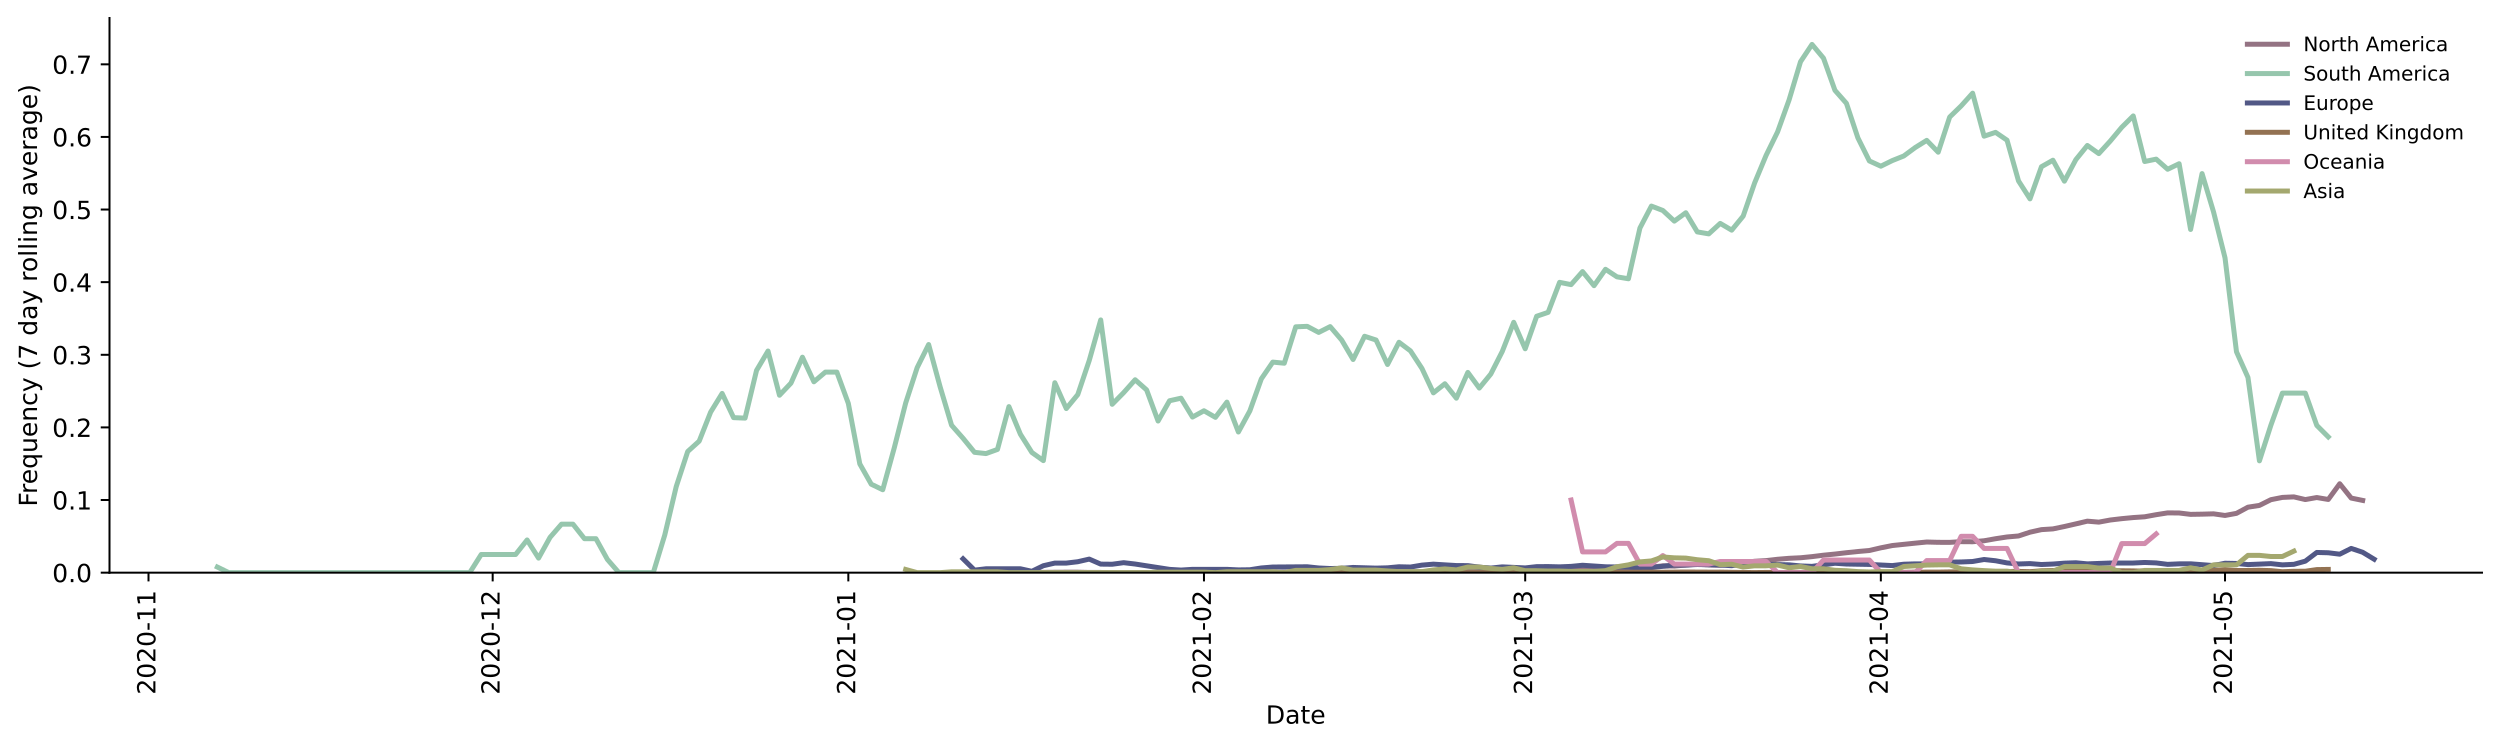<?xml version="1.0" encoding="utf-8" standalone="no"?>
<!DOCTYPE svg PUBLIC "-//W3C//DTD SVG 1.1//EN"
  "http://www.w3.org/Graphics/SVG/1.1/DTD/svg11.dtd">
<!-- Created with matplotlib (https://matplotlib.org/) -->
<svg height="298.621pt" version="1.1" viewBox="0 0 999.581 298.621" width="999.581pt" xmlns="http://www.w3.org/2000/svg" xmlns:xlink="http://www.w3.org/1999/xlink">
 <defs>
  <style type="text/css">*{stroke-linecap:butt;stroke-linejoin:round;}</style>
 </defs>
 <g id="figure_1">
  <g id="patch_1">
   <path d="M 0 298.621 
L 999.581 298.621 
L 999.581 0 
L 0 0 
z
" style="fill:#ffffff;"/>
  </g>
  <g id="axes_1">
   <g id="patch_2">
    <path d="M 43.781 228.96 
L 992.381 228.96 
L 992.381 7.2 
L 43.781 7.2 
z
" style="fill:#ffffff;"/>
   </g>
   <g id="matplotlib.axis_1">
    <g id="xtick_1">
     <g id="line2d_1">
      <defs>
       <path d="M 0 0 
L 0 3.5 
" id="m9f75246282" style="stroke:#000000;stroke-width:0.8;"/>
      </defs>
      <g>
       <use style="stroke:#000000;stroke-width:0.8;" x="59.377" xlink:href="#m9f75246282" y="228.96"/>
      </g>
     </g>
     <g id="text_1">
      <!-- 2020-11 -->
      <g transform="translate(62.137 277.743)rotate(-90)scale(0.1 -0.1)">
       <defs>
        <path d="M 19.188 8.297 
L 53.609 8.297 
L 53.609 0 
L 7.328 0 
L 7.328 8.297 
Q 12.938 14.109 22.625 23.891 
Q 32.328 33.688 34.812 36.531 
Q 39.547 41.844 41.422 45.531 
Q 43.312 49.219 43.312 52.781 
Q 43.312 58.594 39.234 62.25 
Q 35.156 65.922 28.609 65.922 
Q 23.969 65.922 18.812 64.312 
Q 13.672 62.703 7.812 59.422 
L 7.812 69.391 
Q 13.766 71.781 18.938 73 
Q 24.125 74.219 28.422 74.219 
Q 39.75 74.219 46.484 68.547 
Q 53.219 62.891 53.219 53.422 
Q 53.219 48.922 51.531 44.891 
Q 49.859 40.875 45.406 35.406 
Q 44.188 33.984 37.641 27.219 
Q 31.109 20.453 19.188 8.297 
z
" id="DejaVuSans-50"/>
        <path d="M 31.781 66.406 
Q 24.172 66.406 20.328 58.906 
Q 16.5 51.422 16.5 36.375 
Q 16.5 21.391 20.328 13.891 
Q 24.172 6.391 31.781 6.391 
Q 39.453 6.391 43.281 13.891 
Q 47.125 21.391 47.125 36.375 
Q 47.125 51.422 43.281 58.906 
Q 39.453 66.406 31.781 66.406 
z
M 31.781 74.219 
Q 44.047 74.219 50.516 64.516 
Q 56.984 54.828 56.984 36.375 
Q 56.984 17.969 50.516 8.266 
Q 44.047 -1.422 31.781 -1.422 
Q 19.531 -1.422 13.062 8.266 
Q 6.594 17.969 6.594 36.375 
Q 6.594 54.828 13.062 64.516 
Q 19.531 74.219 31.781 74.219 
z
" id="DejaVuSans-48"/>
        <path d="M 4.891 31.391 
L 31.203 31.391 
L 31.203 23.391 
L 4.891 23.391 
z
" id="DejaVuSans-45"/>
        <path d="M 12.406 8.297 
L 28.516 8.297 
L 28.516 63.922 
L 10.984 60.406 
L 10.984 69.391 
L 28.422 72.906 
L 38.281 72.906 
L 38.281 8.297 
L 54.391 8.297 
L 54.391 0 
L 12.406 0 
z
" id="DejaVuSans-49"/>
       </defs>
       <use xlink:href="#DejaVuSans-50"/>
       <use x="63.623" xlink:href="#DejaVuSans-48"/>
       <use x="127.246" xlink:href="#DejaVuSans-50"/>
       <use x="190.869" xlink:href="#DejaVuSans-48"/>
       <use x="254.492" xlink:href="#DejaVuSans-45"/>
       <use x="290.576" xlink:href="#DejaVuSans-49"/>
       <use x="354.199" xlink:href="#DejaVuSans-49"/>
      </g>
     </g>
    </g>
    <g id="xtick_2">
     <g id="line2d_2">
      <g>
       <use style="stroke:#000000;stroke-width:0.8;" x="196.988" xlink:href="#m9f75246282" y="228.96"/>
      </g>
     </g>
     <g id="text_2">
      <!-- 2020-12 -->
      <g transform="translate(199.748 277.743)rotate(-90)scale(0.1 -0.1)">
       <use xlink:href="#DejaVuSans-50"/>
       <use x="63.623" xlink:href="#DejaVuSans-48"/>
       <use x="127.246" xlink:href="#DejaVuSans-50"/>
       <use x="190.869" xlink:href="#DejaVuSans-48"/>
       <use x="254.492" xlink:href="#DejaVuSans-45"/>
       <use x="290.576" xlink:href="#DejaVuSans-49"/>
       <use x="354.199" xlink:href="#DejaVuSans-50"/>
      </g>
     </g>
    </g>
    <g id="xtick_3">
     <g id="line2d_3">
      <g>
       <use style="stroke:#000000;stroke-width:0.8;" x="339.187" xlink:href="#m9f75246282" y="228.96"/>
      </g>
     </g>
     <g id="text_3">
      <!-- 2021-01 -->
      <g transform="translate(341.946 277.743)rotate(-90)scale(0.1 -0.1)">
       <use xlink:href="#DejaVuSans-50"/>
       <use x="63.623" xlink:href="#DejaVuSans-48"/>
       <use x="127.246" xlink:href="#DejaVuSans-50"/>
       <use x="190.869" xlink:href="#DejaVuSans-49"/>
       <use x="254.492" xlink:href="#DejaVuSans-45"/>
       <use x="290.576" xlink:href="#DejaVuSans-48"/>
       <use x="354.199" xlink:href="#DejaVuSans-49"/>
      </g>
     </g>
    </g>
    <g id="xtick_4">
     <g id="line2d_4">
      <g>
       <use style="stroke:#000000;stroke-width:0.8;" x="481.385" xlink:href="#m9f75246282" y="228.96"/>
      </g>
     </g>
     <g id="text_4">
      <!-- 2021-02 -->
      <g transform="translate(484.144 277.743)rotate(-90)scale(0.1 -0.1)">
       <use xlink:href="#DejaVuSans-50"/>
       <use x="63.623" xlink:href="#DejaVuSans-48"/>
       <use x="127.246" xlink:href="#DejaVuSans-50"/>
       <use x="190.869" xlink:href="#DejaVuSans-49"/>
       <use x="254.492" xlink:href="#DejaVuSans-45"/>
       <use x="290.576" xlink:href="#DejaVuSans-48"/>
       <use x="354.199" xlink:href="#DejaVuSans-50"/>
      </g>
     </g>
    </g>
    <g id="xtick_5">
     <g id="line2d_5">
      <g>
       <use style="stroke:#000000;stroke-width:0.8;" x="609.822" xlink:href="#m9f75246282" y="228.96"/>
      </g>
     </g>
     <g id="text_5">
      <!-- 2021-03 -->
      <g transform="translate(612.581 277.743)rotate(-90)scale(0.1 -0.1)">
       <defs>
        <path d="M 40.578 39.312 
Q 47.656 37.797 51.625 33 
Q 55.609 28.219 55.609 21.188 
Q 55.609 10.406 48.188 4.484 
Q 40.766 -1.422 27.094 -1.422 
Q 22.516 -1.422 17.656 -0.516 
Q 12.797 0.391 7.625 2.203 
L 7.625 11.719 
Q 11.719 9.328 16.594 8.109 
Q 21.484 6.891 26.812 6.891 
Q 36.078 6.891 40.938 10.547 
Q 45.797 14.203 45.797 21.188 
Q 45.797 27.641 41.281 31.266 
Q 36.766 34.906 28.719 34.906 
L 20.219 34.906 
L 20.219 43.016 
L 29.109 43.016 
Q 36.375 43.016 40.234 45.922 
Q 44.094 48.828 44.094 54.297 
Q 44.094 59.906 40.109 62.906 
Q 36.141 65.922 28.719 65.922 
Q 24.656 65.922 20.016 65.031 
Q 15.375 64.156 9.812 62.312 
L 9.812 71.094 
Q 15.438 72.656 20.344 73.438 
Q 25.25 74.219 29.594 74.219 
Q 40.828 74.219 47.359 69.109 
Q 53.906 64.016 53.906 55.328 
Q 53.906 49.266 50.438 45.094 
Q 46.969 40.922 40.578 39.312 
z
" id="DejaVuSans-51"/>
       </defs>
       <use xlink:href="#DejaVuSans-50"/>
       <use x="63.623" xlink:href="#DejaVuSans-48"/>
       <use x="127.246" xlink:href="#DejaVuSans-50"/>
       <use x="190.869" xlink:href="#DejaVuSans-49"/>
       <use x="254.492" xlink:href="#DejaVuSans-45"/>
       <use x="290.576" xlink:href="#DejaVuSans-48"/>
       <use x="354.199" xlink:href="#DejaVuSans-51"/>
      </g>
     </g>
    </g>
    <g id="xtick_6">
     <g id="line2d_6">
      <g>
       <use style="stroke:#000000;stroke-width:0.8;" x="752.02" xlink:href="#m9f75246282" y="228.96"/>
      </g>
     </g>
     <g id="text_6">
      <!-- 2021-04 -->
      <g transform="translate(754.78 277.743)rotate(-90)scale(0.1 -0.1)">
       <defs>
        <path d="M 37.797 64.312 
L 12.891 25.391 
L 37.797 25.391 
z
M 35.203 72.906 
L 47.609 72.906 
L 47.609 25.391 
L 58.016 25.391 
L 58.016 17.188 
L 47.609 17.188 
L 47.609 0 
L 37.797 0 
L 37.797 17.188 
L 4.891 17.188 
L 4.891 26.703 
z
" id="DejaVuSans-52"/>
       </defs>
       <use xlink:href="#DejaVuSans-50"/>
       <use x="63.623" xlink:href="#DejaVuSans-48"/>
       <use x="127.246" xlink:href="#DejaVuSans-50"/>
       <use x="190.869" xlink:href="#DejaVuSans-49"/>
       <use x="254.492" xlink:href="#DejaVuSans-45"/>
       <use x="290.576" xlink:href="#DejaVuSans-48"/>
       <use x="354.199" xlink:href="#DejaVuSans-52"/>
      </g>
     </g>
    </g>
    <g id="xtick_7">
     <g id="line2d_7">
      <g>
       <use style="stroke:#000000;stroke-width:0.8;" x="889.632" xlink:href="#m9f75246282" y="228.96"/>
      </g>
     </g>
     <g id="text_7">
      <!-- 2021-05 -->
      <g transform="translate(892.391 277.743)rotate(-90)scale(0.1 -0.1)">
       <defs>
        <path d="M 10.797 72.906 
L 49.516 72.906 
L 49.516 64.594 
L 19.828 64.594 
L 19.828 46.734 
Q 21.969 47.469 24.109 47.828 
Q 26.266 48.188 28.422 48.188 
Q 40.625 48.188 47.75 41.5 
Q 54.891 34.812 54.891 23.391 
Q 54.891 11.625 47.562 5.094 
Q 40.234 -1.422 26.906 -1.422 
Q 22.312 -1.422 17.547 -0.641 
Q 12.797 0.141 7.719 1.703 
L 7.719 11.625 
Q 12.109 9.234 16.797 8.062 
Q 21.484 6.891 26.703 6.891 
Q 35.156 6.891 40.078 11.328 
Q 45.016 15.766 45.016 23.391 
Q 45.016 31 40.078 35.438 
Q 35.156 39.891 26.703 39.891 
Q 22.75 39.891 18.812 39.016 
Q 14.891 38.141 10.797 36.281 
z
" id="DejaVuSans-53"/>
       </defs>
       <use xlink:href="#DejaVuSans-50"/>
       <use x="63.623" xlink:href="#DejaVuSans-48"/>
       <use x="127.246" xlink:href="#DejaVuSans-50"/>
       <use x="190.869" xlink:href="#DejaVuSans-49"/>
       <use x="254.492" xlink:href="#DejaVuSans-45"/>
       <use x="290.576" xlink:href="#DejaVuSans-48"/>
       <use x="354.199" xlink:href="#DejaVuSans-53"/>
      </g>
     </g>
    </g>
    <g id="text_8">
     <!-- Date -->
     <g transform="translate(506.13 289.341)scale(0.1 -0.1)">
      <defs>
       <path d="M 19.672 64.797 
L 19.672 8.109 
L 31.594 8.109 
Q 46.688 8.109 53.688 14.938 
Q 60.688 21.781 60.688 36.531 
Q 60.688 51.172 53.688 57.984 
Q 46.688 64.797 31.594 64.797 
z
M 9.812 72.906 
L 30.078 72.906 
Q 51.266 72.906 61.172 64.094 
Q 71.094 55.281 71.094 36.531 
Q 71.094 17.672 61.125 8.828 
Q 51.172 0 30.078 0 
L 9.812 0 
z
" id="DejaVuSans-68"/>
       <path d="M 34.281 27.484 
Q 23.391 27.484 19.188 25 
Q 14.984 22.516 14.984 16.5 
Q 14.984 11.719 18.141 8.906 
Q 21.297 6.109 26.703 6.109 
Q 34.188 6.109 38.703 11.406 
Q 43.219 16.703 43.219 25.484 
L 43.219 27.484 
z
M 52.203 31.203 
L 52.203 0 
L 43.219 0 
L 43.219 8.297 
Q 40.141 3.328 35.547 0.953 
Q 30.953 -1.422 24.312 -1.422 
Q 15.922 -1.422 10.953 3.297 
Q 6 8.016 6 15.922 
Q 6 25.141 12.172 29.828 
Q 18.359 34.516 30.609 34.516 
L 43.219 34.516 
L 43.219 35.406 
Q 43.219 41.609 39.141 45 
Q 35.062 48.391 27.688 48.391 
Q 23 48.391 18.547 47.266 
Q 14.109 46.141 10.016 43.891 
L 10.016 52.203 
Q 14.938 54.109 19.578 55.047 
Q 24.219 56 28.609 56 
Q 40.484 56 46.344 49.844 
Q 52.203 43.703 52.203 31.203 
z
" id="DejaVuSans-97"/>
       <path d="M 18.312 70.219 
L 18.312 54.688 
L 36.812 54.688 
L 36.812 47.703 
L 18.312 47.703 
L 18.312 18.016 
Q 18.312 11.328 20.141 9.422 
Q 21.969 7.516 27.594 7.516 
L 36.812 7.516 
L 36.812 0 
L 27.594 0 
Q 17.188 0 13.234 3.875 
Q 9.281 7.766 9.281 18.016 
L 9.281 47.703 
L 2.688 47.703 
L 2.688 54.688 
L 9.281 54.688 
L 9.281 70.219 
z
" id="DejaVuSans-116"/>
       <path d="M 56.203 29.594 
L 56.203 25.203 
L 14.891 25.203 
Q 15.484 15.922 20.484 11.062 
Q 25.484 6.203 34.422 6.203 
Q 39.594 6.203 44.453 7.469 
Q 49.312 8.734 54.109 11.281 
L 54.109 2.781 
Q 49.266 0.734 44.188 -0.344 
Q 39.109 -1.422 33.891 -1.422 
Q 20.797 -1.422 13.156 6.188 
Q 5.516 13.812 5.516 26.812 
Q 5.516 40.234 12.766 48.109 
Q 20.016 56 32.328 56 
Q 43.359 56 49.781 48.891 
Q 56.203 41.797 56.203 29.594 
z
M 47.219 32.234 
Q 47.125 39.594 43.094 43.984 
Q 39.062 48.391 32.422 48.391 
Q 24.906 48.391 20.391 44.141 
Q 15.875 39.891 15.188 32.172 
z
" id="DejaVuSans-101"/>
      </defs>
      <use xlink:href="#DejaVuSans-68"/>
      <use x="77.002" xlink:href="#DejaVuSans-97"/>
      <use x="138.281" xlink:href="#DejaVuSans-116"/>
      <use x="177.49" xlink:href="#DejaVuSans-101"/>
     </g>
    </g>
   </g>
   <g id="matplotlib.axis_2">
    <g id="ytick_1">
     <g id="line2d_8">
      <defs>
       <path d="M 0 0 
L -3.5 0 
" id="m3e749cb2d4" style="stroke:#000000;stroke-width:0.8;"/>
      </defs>
      <g>
       <use style="stroke:#000000;stroke-width:0.8;" x="43.781" xlink:href="#m3e749cb2d4" y="228.96"/>
      </g>
     </g>
     <g id="text_9">
      <!-- 0.0 -->
      <g transform="translate(20.878 232.759)scale(0.1 -0.1)">
       <defs>
        <path d="M 10.688 12.406 
L 21 12.406 
L 21 0 
L 10.688 0 
z
" id="DejaVuSans-46"/>
       </defs>
       <use xlink:href="#DejaVuSans-48"/>
       <use x="63.623" xlink:href="#DejaVuSans-46"/>
       <use x="95.41" xlink:href="#DejaVuSans-48"/>
      </g>
     </g>
    </g>
    <g id="ytick_2">
     <g id="line2d_9">
      <g>
       <use style="stroke:#000000;stroke-width:0.8;" x="43.781" xlink:href="#m3e749cb2d4" y="199.924"/>
      </g>
     </g>
     <g id="text_10">
      <!-- 0.1 -->
      <g transform="translate(20.878 203.724)scale(0.1 -0.1)">
       <use xlink:href="#DejaVuSans-48"/>
       <use x="63.623" xlink:href="#DejaVuSans-46"/>
       <use x="95.41" xlink:href="#DejaVuSans-49"/>
      </g>
     </g>
    </g>
    <g id="ytick_3">
     <g id="line2d_10">
      <g>
       <use style="stroke:#000000;stroke-width:0.8;" x="43.781" xlink:href="#m3e749cb2d4" y="170.889"/>
      </g>
     </g>
     <g id="text_11">
      <!-- 0.2 -->
      <g transform="translate(20.878 174.688)scale(0.1 -0.1)">
       <use xlink:href="#DejaVuSans-48"/>
       <use x="63.623" xlink:href="#DejaVuSans-46"/>
       <use x="95.41" xlink:href="#DejaVuSans-50"/>
      </g>
     </g>
    </g>
    <g id="ytick_4">
     <g id="line2d_11">
      <g>
       <use style="stroke:#000000;stroke-width:0.8;" x="43.781" xlink:href="#m3e749cb2d4" y="141.853"/>
      </g>
     </g>
     <g id="text_12">
      <!-- 0.3 -->
      <g transform="translate(20.878 145.652)scale(0.1 -0.1)">
       <use xlink:href="#DejaVuSans-48"/>
       <use x="63.623" xlink:href="#DejaVuSans-46"/>
       <use x="95.41" xlink:href="#DejaVuSans-51"/>
      </g>
     </g>
    </g>
    <g id="ytick_5">
     <g id="line2d_12">
      <g>
       <use style="stroke:#000000;stroke-width:0.8;" x="43.781" xlink:href="#m3e749cb2d4" y="112.817"/>
      </g>
     </g>
     <g id="text_13">
      <!-- 0.4 -->
      <g transform="translate(20.878 116.616)scale(0.1 -0.1)">
       <use xlink:href="#DejaVuSans-48"/>
       <use x="63.623" xlink:href="#DejaVuSans-46"/>
       <use x="95.41" xlink:href="#DejaVuSans-52"/>
      </g>
     </g>
    </g>
    <g id="ytick_6">
     <g id="line2d_13">
      <g>
       <use style="stroke:#000000;stroke-width:0.8;" x="43.781" xlink:href="#m3e749cb2d4" y="83.782"/>
      </g>
     </g>
     <g id="text_14">
      <!-- 0.5 -->
      <g transform="translate(20.878 87.581)scale(0.1 -0.1)">
       <use xlink:href="#DejaVuSans-48"/>
       <use x="63.623" xlink:href="#DejaVuSans-46"/>
       <use x="95.41" xlink:href="#DejaVuSans-53"/>
      </g>
     </g>
    </g>
    <g id="ytick_7">
     <g id="line2d_14">
      <g>
       <use style="stroke:#000000;stroke-width:0.8;" x="43.781" xlink:href="#m3e749cb2d4" y="54.746"/>
      </g>
     </g>
     <g id="text_15">
      <!-- 0.6 -->
      <g transform="translate(20.878 58.545)scale(0.1 -0.1)">
       <defs>
        <path d="M 33.016 40.375 
Q 26.375 40.375 22.484 35.828 
Q 18.609 31.297 18.609 23.391 
Q 18.609 15.531 22.484 10.953 
Q 26.375 6.391 33.016 6.391 
Q 39.656 6.391 43.531 10.953 
Q 47.406 15.531 47.406 23.391 
Q 47.406 31.297 43.531 35.828 
Q 39.656 40.375 33.016 40.375 
z
M 52.594 71.297 
L 52.594 62.312 
Q 48.875 64.062 45.094 64.984 
Q 41.312 65.922 37.594 65.922 
Q 27.828 65.922 22.672 59.328 
Q 17.531 52.734 16.797 39.406 
Q 19.672 43.656 24.016 45.922 
Q 28.375 48.188 33.594 48.188 
Q 44.578 48.188 50.953 41.516 
Q 57.328 34.859 57.328 23.391 
Q 57.328 12.156 50.688 5.359 
Q 44.047 -1.422 33.016 -1.422 
Q 20.359 -1.422 13.672 8.266 
Q 6.984 17.969 6.984 36.375 
Q 6.984 53.656 15.188 63.938 
Q 23.391 74.219 37.203 74.219 
Q 40.922 74.219 44.703 73.484 
Q 48.484 72.75 52.594 71.297 
z
" id="DejaVuSans-54"/>
       </defs>
       <use xlink:href="#DejaVuSans-48"/>
       <use x="63.623" xlink:href="#DejaVuSans-46"/>
       <use x="95.41" xlink:href="#DejaVuSans-54"/>
      </g>
     </g>
    </g>
    <g id="ytick_8">
     <g id="line2d_15">
      <g>
       <use style="stroke:#000000;stroke-width:0.8;" x="43.781" xlink:href="#m3e749cb2d4" y="25.71"/>
      </g>
     </g>
     <g id="text_16">
      <!-- 0.7 -->
      <g transform="translate(20.878 29.509)scale(0.1 -0.1)">
       <defs>
        <path d="M 8.203 72.906 
L 55.078 72.906 
L 55.078 68.703 
L 28.609 0 
L 18.312 0 
L 43.219 64.594 
L 8.203 64.594 
z
" id="DejaVuSans-55"/>
       </defs>
       <use xlink:href="#DejaVuSans-48"/>
       <use x="63.623" xlink:href="#DejaVuSans-46"/>
       <use x="95.41" xlink:href="#DejaVuSans-55"/>
      </g>
     </g>
    </g>
    <g id="text_17">
     <!-- Frequency (7 day rolling average) -->
     <g transform="translate(14.798 202.529)rotate(-90)scale(0.1 -0.1)">
      <defs>
       <path d="M 9.812 72.906 
L 51.703 72.906 
L 51.703 64.594 
L 19.672 64.594 
L 19.672 43.109 
L 48.578 43.109 
L 48.578 34.812 
L 19.672 34.812 
L 19.672 0 
L 9.812 0 
z
" id="DejaVuSans-70"/>
       <path d="M 41.109 46.297 
Q 39.594 47.172 37.812 47.578 
Q 36.031 48 33.891 48 
Q 26.266 48 22.188 43.047 
Q 18.109 38.094 18.109 28.812 
L 18.109 0 
L 9.078 0 
L 9.078 54.688 
L 18.109 54.688 
L 18.109 46.188 
Q 20.953 51.172 25.484 53.578 
Q 30.031 56 36.531 56 
Q 37.453 56 38.578 55.875 
Q 39.703 55.766 41.062 55.516 
z
" id="DejaVuSans-114"/>
       <path d="M 14.797 27.297 
Q 14.797 17.391 18.875 11.75 
Q 22.953 6.109 30.078 6.109 
Q 37.203 6.109 41.297 11.75 
Q 45.406 17.391 45.406 27.297 
Q 45.406 37.203 41.297 42.844 
Q 37.203 48.484 30.078 48.484 
Q 22.953 48.484 18.875 42.844 
Q 14.797 37.203 14.797 27.297 
z
M 45.406 8.203 
Q 42.578 3.328 38.25 0.953 
Q 33.938 -1.422 27.875 -1.422 
Q 17.969 -1.422 11.734 6.484 
Q 5.516 14.406 5.516 27.297 
Q 5.516 40.188 11.734 48.094 
Q 17.969 56 27.875 56 
Q 33.938 56 38.25 53.625 
Q 42.578 51.266 45.406 46.391 
L 45.406 54.688 
L 54.391 54.688 
L 54.391 -20.797 
L 45.406 -20.797 
z
" id="DejaVuSans-113"/>
       <path d="M 8.5 21.578 
L 8.5 54.688 
L 17.484 54.688 
L 17.484 21.922 
Q 17.484 14.156 20.5 10.266 
Q 23.531 6.391 29.594 6.391 
Q 36.859 6.391 41.078 11.031 
Q 45.312 15.672 45.312 23.688 
L 45.312 54.688 
L 54.297 54.688 
L 54.297 0 
L 45.312 0 
L 45.312 8.406 
Q 42.047 3.422 37.719 1 
Q 33.406 -1.422 27.688 -1.422 
Q 18.266 -1.422 13.375 4.438 
Q 8.5 10.297 8.5 21.578 
z
M 31.109 56 
z
" id="DejaVuSans-117"/>
       <path d="M 54.891 33.016 
L 54.891 0 
L 45.906 0 
L 45.906 32.719 
Q 45.906 40.484 42.875 44.328 
Q 39.844 48.188 33.797 48.188 
Q 26.516 48.188 22.312 43.547 
Q 18.109 38.922 18.109 30.906 
L 18.109 0 
L 9.078 0 
L 9.078 54.688 
L 18.109 54.688 
L 18.109 46.188 
Q 21.344 51.125 25.703 53.562 
Q 30.078 56 35.797 56 
Q 45.219 56 50.047 50.172 
Q 54.891 44.344 54.891 33.016 
z
" id="DejaVuSans-110"/>
       <path d="M 48.781 52.594 
L 48.781 44.188 
Q 44.969 46.297 41.141 47.344 
Q 37.312 48.391 33.406 48.391 
Q 24.656 48.391 19.812 42.844 
Q 14.984 37.312 14.984 27.297 
Q 14.984 17.281 19.812 11.734 
Q 24.656 6.203 33.406 6.203 
Q 37.312 6.203 41.141 7.25 
Q 44.969 8.297 48.781 10.406 
L 48.781 2.094 
Q 45.016 0.344 40.984 -0.531 
Q 36.969 -1.422 32.422 -1.422 
Q 20.062 -1.422 12.781 6.344 
Q 5.516 14.109 5.516 27.297 
Q 5.516 40.672 12.859 48.328 
Q 20.219 56 33.016 56 
Q 37.156 56 41.109 55.141 
Q 45.062 54.297 48.781 52.594 
z
" id="DejaVuSans-99"/>
       <path d="M 32.172 -5.078 
Q 28.375 -14.844 24.75 -17.812 
Q 21.141 -20.797 15.094 -20.797 
L 7.906 -20.797 
L 7.906 -13.281 
L 13.188 -13.281 
Q 16.891 -13.281 18.938 -11.516 
Q 21 -9.766 23.484 -3.219 
L 25.094 0.875 
L 2.984 54.688 
L 12.5 54.688 
L 29.594 11.922 
L 46.688 54.688 
L 56.203 54.688 
z
" id="DejaVuSans-121"/>
       <path id="DejaVuSans-32"/>
       <path d="M 31 75.875 
Q 24.469 64.656 21.281 53.656 
Q 18.109 42.672 18.109 31.391 
Q 18.109 20.125 21.312 9.062 
Q 24.516 -2 31 -13.188 
L 23.188 -13.188 
Q 15.875 -1.703 12.234 9.375 
Q 8.594 20.453 8.594 31.391 
Q 8.594 42.281 12.203 53.312 
Q 15.828 64.359 23.188 75.875 
z
" id="DejaVuSans-40"/>
       <path d="M 45.406 46.391 
L 45.406 75.984 
L 54.391 75.984 
L 54.391 0 
L 45.406 0 
L 45.406 8.203 
Q 42.578 3.328 38.25 0.953 
Q 33.938 -1.422 27.875 -1.422 
Q 17.969 -1.422 11.734 6.484 
Q 5.516 14.406 5.516 27.297 
Q 5.516 40.188 11.734 48.094 
Q 17.969 56 27.875 56 
Q 33.938 56 38.25 53.625 
Q 42.578 51.266 45.406 46.391 
z
M 14.797 27.297 
Q 14.797 17.391 18.875 11.75 
Q 22.953 6.109 30.078 6.109 
Q 37.203 6.109 41.297 11.75 
Q 45.406 17.391 45.406 27.297 
Q 45.406 37.203 41.297 42.844 
Q 37.203 48.484 30.078 48.484 
Q 22.953 48.484 18.875 42.844 
Q 14.797 37.203 14.797 27.297 
z
" id="DejaVuSans-100"/>
       <path d="M 30.609 48.391 
Q 23.391 48.391 19.188 42.75 
Q 14.984 37.109 14.984 27.297 
Q 14.984 17.484 19.156 11.844 
Q 23.344 6.203 30.609 6.203 
Q 37.797 6.203 41.984 11.859 
Q 46.188 17.531 46.188 27.297 
Q 46.188 37.016 41.984 42.703 
Q 37.797 48.391 30.609 48.391 
z
M 30.609 56 
Q 42.328 56 49.016 48.375 
Q 55.719 40.766 55.719 27.297 
Q 55.719 13.875 49.016 6.219 
Q 42.328 -1.422 30.609 -1.422 
Q 18.844 -1.422 12.172 6.219 
Q 5.516 13.875 5.516 27.297 
Q 5.516 40.766 12.172 48.375 
Q 18.844 56 30.609 56 
z
" id="DejaVuSans-111"/>
       <path d="M 9.422 75.984 
L 18.406 75.984 
L 18.406 0 
L 9.422 0 
z
" id="DejaVuSans-108"/>
       <path d="M 9.422 54.688 
L 18.406 54.688 
L 18.406 0 
L 9.422 0 
z
M 9.422 75.984 
L 18.406 75.984 
L 18.406 64.594 
L 9.422 64.594 
z
" id="DejaVuSans-105"/>
       <path d="M 45.406 27.984 
Q 45.406 37.75 41.375 43.109 
Q 37.359 48.484 30.078 48.484 
Q 22.859 48.484 18.828 43.109 
Q 14.797 37.75 14.797 27.984 
Q 14.797 18.266 18.828 12.891 
Q 22.859 7.516 30.078 7.516 
Q 37.359 7.516 41.375 12.891 
Q 45.406 18.266 45.406 27.984 
z
M 54.391 6.781 
Q 54.391 -7.172 48.188 -13.984 
Q 42 -20.797 29.203 -20.797 
Q 24.469 -20.797 20.266 -20.094 
Q 16.062 -19.391 12.109 -17.922 
L 12.109 -9.188 
Q 16.062 -11.328 19.922 -12.344 
Q 23.781 -13.375 27.781 -13.375 
Q 36.625 -13.375 41.016 -8.766 
Q 45.406 -4.156 45.406 5.172 
L 45.406 9.625 
Q 42.625 4.781 38.281 2.391 
Q 33.938 0 27.875 0 
Q 17.828 0 11.672 7.656 
Q 5.516 15.328 5.516 27.984 
Q 5.516 40.672 11.672 48.328 
Q 17.828 56 27.875 56 
Q 33.938 56 38.281 53.609 
Q 42.625 51.219 45.406 46.391 
L 45.406 54.688 
L 54.391 54.688 
z
" id="DejaVuSans-103"/>
       <path d="M 2.984 54.688 
L 12.5 54.688 
L 29.594 8.797 
L 46.688 54.688 
L 56.203 54.688 
L 35.688 0 
L 23.484 0 
z
" id="DejaVuSans-118"/>
       <path d="M 8.016 75.875 
L 15.828 75.875 
Q 23.141 64.359 26.781 53.312 
Q 30.422 42.281 30.422 31.391 
Q 30.422 20.453 26.781 9.375 
Q 23.141 -1.703 15.828 -13.188 
L 8.016 -13.188 
Q 14.5 -2 17.703 9.062 
Q 20.906 20.125 20.906 31.391 
Q 20.906 42.672 17.703 53.656 
Q 14.5 64.656 8.016 75.875 
z
" id="DejaVuSans-41"/>
      </defs>
      <use xlink:href="#DejaVuSans-70"/>
      <use x="50.27" xlink:href="#DejaVuSans-114"/>
      <use x="89.133" xlink:href="#DejaVuSans-101"/>
      <use x="150.656" xlink:href="#DejaVuSans-113"/>
      <use x="214.133" xlink:href="#DejaVuSans-117"/>
      <use x="277.512" xlink:href="#DejaVuSans-101"/>
      <use x="339.035" xlink:href="#DejaVuSans-110"/>
      <use x="402.414" xlink:href="#DejaVuSans-99"/>
      <use x="457.395" xlink:href="#DejaVuSans-121"/>
      <use x="516.574" xlink:href="#DejaVuSans-32"/>
      <use x="548.361" xlink:href="#DejaVuSans-40"/>
      <use x="587.375" xlink:href="#DejaVuSans-55"/>
      <use x="650.998" xlink:href="#DejaVuSans-32"/>
      <use x="682.785" xlink:href="#DejaVuSans-100"/>
      <use x="746.262" xlink:href="#DejaVuSans-97"/>
      <use x="807.541" xlink:href="#DejaVuSans-121"/>
      <use x="866.721" xlink:href="#DejaVuSans-32"/>
      <use x="898.508" xlink:href="#DejaVuSans-114"/>
      <use x="937.371" xlink:href="#DejaVuSans-111"/>
      <use x="998.553" xlink:href="#DejaVuSans-108"/>
      <use x="1026.336" xlink:href="#DejaVuSans-108"/>
      <use x="1054.119" xlink:href="#DejaVuSans-105"/>
      <use x="1081.902" xlink:href="#DejaVuSans-110"/>
      <use x="1145.281" xlink:href="#DejaVuSans-103"/>
      <use x="1208.758" xlink:href="#DejaVuSans-32"/>
      <use x="1240.545" xlink:href="#DejaVuSans-97"/>
      <use x="1301.824" xlink:href="#DejaVuSans-118"/>
      <use x="1361.004" xlink:href="#DejaVuSans-101"/>
      <use x="1422.527" xlink:href="#DejaVuSans-114"/>
      <use x="1463.641" xlink:href="#DejaVuSans-97"/>
      <use x="1524.92" xlink:href="#DejaVuSans-103"/>
      <use x="1588.396" xlink:href="#DejaVuSans-101"/>
      <use x="1649.92" xlink:href="#DejaVuSans-41"/>
     </g>
    </g>
   </g>
   <g id="line2d_16">
    <path clip-path="url(#p010e29a7d5)" d="M 394.231 228.858 
L 398.818 228.905 
L 403.405 228.905 
L 407.992 228.96 
L 412.579 228.849 
L 417.166 228.849 
L 421.753 228.805 
L 426.34 228.778 
L 430.927 228.778 
L 435.515 228.889 
L 440.102 228.889 
L 444.689 228.933 
L 449.276 228.96 
L 453.863 228.931 
L 458.45 228.904 
L 463.037 228.877 
L 467.624 228.877 
L 472.211 228.877 
L 476.798 228.907 
L 481.385 228.934 
L 485.972 228.96 
L 490.559 228.934 
L 495.146 228.934 
L 499.733 228.903 
L 504.32 228.85 
L 508.907 228.796 
L 513.494 228.738 
L 518.081 228.738 
L 522.668 228.733 
L 527.255 228.74 
L 531.842 228.794 
L 536.429 228.837 
L 541.016 228.789 
L 545.603 228.734 
L 550.191 228.731 
L 554.778 228.706 
L 559.365 228.714 
L 563.952 228.731 
L 568.539 228.67 
L 573.126 228.718 
L 577.713 228.626 
L 582.3 228.571 
L 586.887 228.394 
L 591.474 228.4 
L 596.061 228.325 
L 600.648 228.408 
L 605.235 228.414 
L 609.822 228.382 
L 614.409 228.177 
L 618.996 227.985 
L 623.583 227.871 
L 628.17 227.558 
L 632.757 227.479 
L 637.344 227.486 
L 641.931 227.478 
L 646.518 227.172 
L 651.105 227.359 
L 655.692 227.268 
L 660.28 226.763 
L 664.867 226.244 
L 669.454 226.337 
L 674.041 225.906 
L 678.628 225.605 
L 683.215 225.845 
L 687.802 226.007 
L 692.389 225.382 
L 696.976 224.964 
L 701.563 224.413 
L 706.15 224.149 
L 710.737 223.615 
L 715.324 223.233 
L 719.911 223.013 
L 724.498 222.558 
L 729.085 221.988 
L 733.672 221.532 
L 738.259 220.992 
L 742.846 220.513 
L 747.433 220.108 
L 752.02 219.037 
L 756.607 218.123 
L 761.194 217.645 
L 765.781 217.168 
L 770.368 216.715 
L 774.956 216.839 
L 779.543 216.861 
L 784.13 216.572 
L 788.717 216.609 
L 793.304 216.212 
L 797.891 215.398 
L 802.478 214.697 
L 807.065 214.3 
L 811.652 212.788 
L 816.239 211.763 
L 820.826 211.47 
L 825.413 210.517 
L 830 209.463 
L 834.587 208.378 
L 839.174 208.765 
L 843.761 207.918 
L 848.348 207.374 
L 852.935 206.936 
L 857.522 206.628 
L 862.109 205.79 
L 866.696 205.067 
L 871.283 205.106 
L 875.87 205.659 
L 880.457 205.58 
L 885.044 205.448 
L 889.632 206.098 
L 894.219 205.256 
L 898.806 202.789 
L 903.393 202.081 
L 907.98 199.793 
L 912.567 198.882 
L 917.154 198.67 
L 921.741 199.742 
L 926.328 198.931 
L 930.915 199.703 
L 935.502 193.417 
L 940.089 199.145 
L 944.676 200.084 
" style="fill:none;stroke:#947383;stroke-linecap:square;stroke-width:2;"/>
   </g>
   <g id="line2d_17">
    <path clip-path="url(#p010e29a7d5)" d="M 86.899 226.726 
L 91.486 228.96 
L 187.814 228.96 
L 192.401 221.701 
L 206.162 221.701 
L 210.75 215.894 
L 215.337 223.153 
L 219.924 214.857 
L 224.511 209.578 
L 229.098 209.578 
L 233.685 215.385 
L 238.272 215.385 
L 242.859 223.681 
L 247.446 228.96 
L 261.207 228.96 
L 265.794 213.904 
L 270.381 194.547 
L 274.968 180.53 
L 279.555 176.382 
L 284.142 164.768 
L 288.729 157.306 
L 293.316 166.984 
L 297.903 167.175 
L 302.49 148.095 
L 307.077 140.352 
L 311.664 158.03 
L 316.251 153.191 
L 320.839 142.821 
L 325.426 152.648 
L 330.013 148.777 
L 334.6 148.777 
L 339.187 161.292 
L 343.774 185.489 
L 348.361 193.61 
L 352.948 195.813 
L 357.535 179.145 
L 362.122 161.122 
L 366.709 146.997 
L 371.296 137.758 
L 375.883 154.636 
L 380.47 170.031 
L 385.057 175.229 
L 389.644 180.856 
L 394.231 181.357 
L 398.818 179.698 
L 403.405 162.582 
L 407.992 173.622 
L 412.579 180.91 
L 417.166 184.173 
L 421.753 153.026 
L 426.34 163.35 
L 430.927 157.771 
L 435.515 144.125 
L 440.102 127.917 
L 444.689 161.646 
L 449.276 156.994 
L 453.863 151.842 
L 458.45 155.894 
L 463.037 168.338 
L 467.624 160.233 
L 472.211 159.206 
L 476.798 166.756 
L 481.385 164.232 
L 485.972 166.871 
L 490.559 160.781 
L 495.146 172.727 
L 499.733 164.289 
L 504.32 151.485 
L 508.907 144.78 
L 513.494 145.227 
L 518.081 130.675 
L 522.668 130.481 
L 527.255 132.91 
L 531.842 130.588 
L 536.429 135.948 
L 541.016 143.735 
L 545.603 134.449 
L 550.191 135.947 
L 554.778 145.733 
L 559.365 136.852 
L 563.952 140.298 
L 568.539 147.317 
L 573.126 157.077 
L 577.713 153.433 
L 582.3 159.207 
L 586.887 148.904 
L 591.474 155.158 
L 596.061 149.56 
L 600.648 140.543 
L 605.235 128.869 
L 609.822 139.448 
L 614.409 126.445 
L 618.996 124.887 
L 623.583 112.888 
L 628.17 113.803 
L 632.757 108.592 
L 637.344 114.224 
L 641.931 107.672 
L 646.518 110.695 
L 651.105 111.464 
L 655.692 91.184 
L 660.28 82.396 
L 664.867 84.157 
L 669.454 88.408 
L 674.041 85.058 
L 678.628 92.72 
L 683.215 93.511 
L 687.802 89.326 
L 692.389 92.024 
L 696.976 86.404 
L 701.563 73.123 
L 706.15 62.1 
L 710.737 52.727 
L 715.324 39.977 
L 719.911 24.673 
L 724.498 17.76 
L 729.085 23.246 
L 733.672 36.117 
L 738.259 41.317 
L 742.846 55.132 
L 747.433 64.353 
L 752.02 66.454 
L 756.607 64.203 
L 761.194 62.368 
L 765.781 58.979 
L 770.368 56.127 
L 774.956 60.853 
L 779.543 46.805 
L 784.13 42.347 
L 788.717 37.258 
L 793.304 54.449 
L 797.891 52.92 
L 802.478 56.054 
L 807.065 72.332 
L 811.652 79.509 
L 816.239 66.66 
L 820.826 64.06 
L 825.413 72.437 
L 830 63.823 
L 834.587 58.16 
L 839.174 61.418 
L 843.761 56.395 
L 848.348 50.894 
L 852.935 46.353 
L 857.522 64.577 
L 862.109 63.628 
L 866.696 67.676 
L 871.283 65.467 
L 875.87 91.748 
L 880.457 69.408 
L 885.044 84.732 
L 889.632 103.084 
L 894.219 140.66 
L 898.806 150.907 
L 903.393 184.254 
L 907.98 169.991 
L 912.567 157.187 
L 921.741 157.187 
L 926.328 170.091 
L 930.915 174.676 
L 930.915 174.676 
" style="fill:none;stroke:#96c6ad;stroke-linecap:square;stroke-width:2;"/>
   </g>
   <g id="line2d_18">
    <path clip-path="url(#p010e29a7d5)" d="M 385.057 223.429 
L 389.644 227.959 
L 394.231 227.421 
L 407.992 227.421 
L 412.579 228.422 
L 417.166 226.195 
L 421.753 225.139 
L 426.34 225.139 
L 430.927 224.596 
L 435.515 223.547 
L 440.102 225.548 
L 444.689 225.602 
L 449.276 224.975 
L 453.863 225.517 
L 467.624 227.655 
L 472.211 227.934 
L 476.798 227.643 
L 490.559 227.648 
L 495.146 227.865 
L 499.733 227.804 
L 504.32 227.089 
L 508.907 226.719 
L 522.668 226.613 
L 527.255 227.101 
L 531.842 227.313 
L 536.429 227.241 
L 541.016 226.884 
L 550.191 227.158 
L 554.778 227.035 
L 559.365 226.612 
L 563.952 226.722 
L 568.539 225.953 
L 573.126 225.569 
L 582.3 226.127 
L 586.887 226.154 
L 591.474 226.782 
L 596.061 227.139 
L 600.648 226.653 
L 609.822 227.072 
L 614.409 226.564 
L 618.996 226.535 
L 623.583 226.647 
L 628.17 226.459 
L 632.757 226.008 
L 641.931 226.619 
L 651.105 226.782 
L 655.692 227.05 
L 660.28 226.923 
L 669.454 225.908 
L 674.041 225.907 
L 678.628 225.708 
L 687.802 225.898 
L 692.389 226.192 
L 696.976 225.466 
L 701.563 225.41 
L 710.737 225.738 
L 715.324 225.834 
L 719.911 226.282 
L 724.498 226.453 
L 733.672 225.206 
L 738.259 225.514 
L 747.433 225.681 
L 756.607 226.137 
L 761.194 225.592 
L 765.781 225.457 
L 770.368 225.478 
L 779.543 224.77 
L 784.13 224.695 
L 788.717 224.508 
L 793.304 223.707 
L 797.891 224.209 
L 802.478 225.068 
L 807.065 225.499 
L 811.652 225.343 
L 816.239 225.714 
L 820.826 225.522 
L 825.413 225.17 
L 830 225.009 
L 834.587 225.452 
L 843.761 225.113 
L 852.935 225.108 
L 857.522 224.894 
L 862.109 225.07 
L 866.696 225.651 
L 871.283 225.446 
L 875.87 225.43 
L 885.044 226.132 
L 889.632 225.2 
L 894.219 225.291 
L 898.806 225.741 
L 907.98 225.355 
L 912.567 225.847 
L 917.154 225.641 
L 921.741 224.369 
L 926.328 220.888 
L 930.915 221.012 
L 935.502 221.581 
L 940.089 219.277 
L 944.676 220.817 
L 949.263 223.593 
L 949.263 223.593 
" style="fill:none;stroke:#525886;stroke-linecap:square;stroke-width:2;"/>
   </g>
   <g id="line2d_19">
    <path clip-path="url(#p010e29a7d5)" d="M 513.494 228.896 
L 518.081 228.96 
L 522.668 228.96 
L 527.255 228.96 
L 531.842 228.96 
L 536.429 228.924 
L 541.016 228.924 
L 545.603 228.924 
L 550.191 228.88 
L 554.778 228.851 
L 559.365 228.887 
L 563.952 228.887 
L 568.539 228.887 
L 573.126 228.931 
L 577.713 228.96 
L 582.3 228.96 
L 586.887 228.96 
L 591.474 228.96 
L 596.061 228.932 
L 600.648 228.895 
L 605.235 228.895 
L 609.822 228.872 
L 614.409 228.846 
L 618.996 228.849 
L 623.583 228.886 
L 628.17 228.886 
L 632.757 228.871 
L 637.344 228.896 
L 641.931 228.872 
L 646.518 228.824 
L 651.105 228.824 
L 655.692 228.788 
L 660.28 228.765 
L 664.867 228.789 
L 669.454 228.756 
L 674.041 228.704 
L 678.628 228.737 
L 683.215 228.76 
L 687.802 228.757 
L 692.389 228.838 
L 696.976 228.89 
L 701.563 228.931 
L 706.15 228.881 
L 710.737 228.91 
L 715.324 228.883 
L 719.911 228.883 
L 724.498 228.883 
L 729.085 228.933 
L 733.672 228.933 
L 738.259 228.96 
L 742.846 228.933 
L 747.433 228.901 
L 752.02 228.831 
L 756.607 228.831 
L 761.194 228.831 
L 765.781 228.765 
L 770.368 228.755 
L 774.956 228.749 
L 779.543 228.665 
L 784.13 228.608 
L 788.717 228.539 
L 793.304 228.502 
L 797.891 228.515 
L 802.478 228.505 
L 807.065 228.466 
L 811.652 228.582 
L 816.239 228.227 
L 820.826 228.11 
L 825.413 228.134 
L 830 227.916 
L 834.587 227.826 
L 839.174 228.151 
L 843.761 228.19 
L 848.348 228.212 
L 852.935 228.262 
L 857.522 228.398 
L 862.109 228.508 
L 866.696 228.554 
L 871.283 228.116 
L 875.87 228.321 
L 880.457 228.205 
L 885.044 228.079 
L 889.632 227.733 
L 894.219 228.109 
L 898.806 228.09 
L 903.393 228.026 
L 907.98 228.152 
L 912.567 228.592 
L 917.154 228.421 
L 921.741 228.4 
L 926.328 227.744 
L 930.915 227.675 
" style="fill:none;stroke:#937252;stroke-linecap:square;stroke-width:2;"/>
   </g>
   <g id="line2d_20">
    <path clip-path="url(#p010e29a7d5)" d="M 628.17 199.924 
L 632.757 220.664 
L 637.344 220.664 
L 641.931 220.664 
L 646.518 217.248 
L 651.105 217.248 
L 655.692 225.544 
L 660.28 225.544 
L 664.867 222.128 
L 669.454 225.544 
L 674.041 225.544 
L 678.628 225.544 
L 683.215 225.544 
L 687.802 224.493 
L 692.389 224.493 
L 696.976 224.493 
L 701.563 224.493 
L 706.15 224.493 
L 710.737 228.96 
L 715.324 228.96 
L 719.911 228.96 
L 724.498 228.96 
L 729.085 223.91 
L 733.672 223.91 
L 738.259 223.91 
L 742.846 223.91 
L 747.433 223.91 
L 752.02 228.96 
L 756.607 228.96 
L 761.194 228.96 
L 765.781 228.96 
L 770.368 224.121 
L 774.956 224.121 
L 779.543 224.121 
L 784.13 214.442 
L 788.717 214.442 
L 793.304 219.281 
L 797.891 219.281 
L 802.478 219.281 
L 807.065 228.96 
L 811.652 228.96 
L 816.239 228.96 
L 820.826 228.96 
L 825.413 228.96 
L 830 228.96 
L 834.587 228.96 
L 839.174 228.96 
L 843.761 228.96 
L 848.348 217.346 
L 852.935 217.346 
L 857.522 217.346 
L 862.109 213.474 
" style="fill:none;stroke:#d18cad;stroke-linecap:square;stroke-width:2;"/>
   </g>
   <g id="line2d_21">
    <path clip-path="url(#p010e29a7d5)" d="M 362.122 227.691 
L 366.709 228.96 
L 371.296 228.96 
L 375.883 228.96 
L 380.47 228.637 
L 385.057 228.637 
L 389.644 228.637 
L 394.231 228.637 
L 398.818 228.637 
L 403.405 228.96 
L 407.992 228.96 
L 412.579 228.96 
L 417.166 228.96 
L 421.753 228.96 
L 426.34 228.96 
L 430.927 228.96 
L 435.515 228.96 
L 440.102 228.96 
L 444.689 228.96 
L 449.276 228.96 
L 453.863 228.96 
L 458.45 228.96 
L 463.037 228.762 
L 467.624 228.762 
L 472.211 228.762 
L 476.798 228.762 
L 481.385 228.762 
L 485.972 228.96 
L 490.559 228.61 
L 495.146 228.61 
L 499.733 228.61 
L 504.32 228.61 
L 508.907 228.61 
L 513.494 228.96 
L 518.081 228.06 
L 522.668 228.06 
L 527.255 228.06 
L 531.842 227.741 
L 536.429 227.057 
L 541.016 227.958 
L 545.603 227.958 
L 550.191 227.958 
L 554.778 228.277 
L 559.365 228.56 
L 563.952 228.56 
L 568.539 228.56 
L 573.126 227.868 
L 577.713 227.473 
L 582.3 227.874 
L 586.887 226.712 
L 591.474 226.712 
L 596.061 227.278 
L 600.648 227.673 
L 605.235 227.035 
L 609.822 228.197 
L 614.409 228.197 
L 618.996 228.322 
L 623.583 228.322 
L 628.17 228.476 
L 632.757 228.476 
L 637.344 228.476 
L 641.931 228.164 
L 646.518 226.6 
L 651.105 225.849 
L 655.692 224.664 
L 660.28 224.273 
L 664.867 222.696 
L 669.454 223.041 
L 674.041 223.149 
L 678.628 223.799 
L 683.215 224.19 
L 687.802 225.776 
L 692.389 225.606 
L 696.976 226.733 
L 701.563 226.226 
L 706.15 226.226 
L 710.737 225.915 
L 715.324 227.016 
L 719.911 226.509 
L 724.498 227.408 
L 729.085 227.408 
L 733.672 228.021 
L 738.259 228.194 
L 742.846 228.551 
L 747.433 228.695 
L 752.02 228.559 
L 756.607 228.559 
L 761.194 226.51 
L 765.781 226.226 
L 770.368 225.933 
L 774.956 225.849 
L 779.543 225.849 
L 784.13 227.427 
L 788.717 227.86 
L 793.304 228.153 
L 797.891 228.373 
L 802.478 228.373 
L 807.065 228.96 
L 811.652 228.96 
L 816.239 228.355 
L 820.826 228.355 
L 825.413 226.54 
L 830 226.54 
L 834.587 226.54 
L 839.174 227.145 
L 843.761 227.145 
L 848.348 228.96 
L 852.935 228.96 
L 857.522 228.067 
L 862.109 228.067 
L 866.696 228.067 
L 871.283 228.067 
L 875.87 227.03 
L 880.457 227.923 
L 885.044 225.849 
L 889.632 225.849 
L 894.219 225.849 
L 898.806 222.047 
L 903.393 222.047 
L 907.98 222.508 
L 912.567 222.508 
L 917.154 220.357 
" style="fill:none;stroke:#a4a86f;stroke-linecap:square;stroke-width:2;"/>
   </g>
   <g id="patch_3">
    <path d="M 43.781 228.96 
L 43.781 7.2 
" style="fill:none;stroke:#000000;stroke-linecap:square;stroke-linejoin:miter;stroke-width:0.8;"/>
   </g>
   <g id="patch_4">
    <path d="M 43.781 228.96 
L 992.381 228.96 
" style="fill:none;stroke:#000000;stroke-linecap:square;stroke-linejoin:miter;stroke-width:0.8;"/>
   </g>
   <g id="legend_1">
    <g id="line2d_22">
     <path d="M 898.57 17.679 
L 914.57 17.679 
" style="fill:none;stroke:#947383;stroke-linecap:square;stroke-width:2;"/>
    </g>
    <g id="line2d_23"/>
    <g id="text_18">
     <!-- North America -->
     <g transform="translate(920.97 20.479)scale(0.08 -0.08)">
      <defs>
       <path d="M 9.812 72.906 
L 23.094 72.906 
L 55.422 11.922 
L 55.422 72.906 
L 64.984 72.906 
L 64.984 0 
L 51.703 0 
L 19.391 60.984 
L 19.391 0 
L 9.812 0 
z
" id="DejaVuSans-78"/>
       <path d="M 54.891 33.016 
L 54.891 0 
L 45.906 0 
L 45.906 32.719 
Q 45.906 40.484 42.875 44.328 
Q 39.844 48.188 33.797 48.188 
Q 26.516 48.188 22.312 43.547 
Q 18.109 38.922 18.109 30.906 
L 18.109 0 
L 9.078 0 
L 9.078 75.984 
L 18.109 75.984 
L 18.109 46.188 
Q 21.344 51.125 25.703 53.562 
Q 30.078 56 35.797 56 
Q 45.219 56 50.047 50.172 
Q 54.891 44.344 54.891 33.016 
z
" id="DejaVuSans-104"/>
       <path d="M 34.188 63.188 
L 20.797 26.906 
L 47.609 26.906 
z
M 28.609 72.906 
L 39.797 72.906 
L 67.578 0 
L 57.328 0 
L 50.688 18.703 
L 17.828 18.703 
L 11.188 0 
L 0.781 0 
z
" id="DejaVuSans-65"/>
       <path d="M 52 44.188 
Q 55.375 50.25 60.062 53.125 
Q 64.75 56 71.094 56 
Q 79.641 56 84.281 50.016 
Q 88.922 44.047 88.922 33.016 
L 88.922 0 
L 79.891 0 
L 79.891 32.719 
Q 79.891 40.578 77.094 44.375 
Q 74.312 48.188 68.609 48.188 
Q 61.625 48.188 57.562 43.547 
Q 53.516 38.922 53.516 30.906 
L 53.516 0 
L 44.484 0 
L 44.484 32.719 
Q 44.484 40.625 41.703 44.406 
Q 38.922 48.188 33.109 48.188 
Q 26.219 48.188 22.156 43.531 
Q 18.109 38.875 18.109 30.906 
L 18.109 0 
L 9.078 0 
L 9.078 54.688 
L 18.109 54.688 
L 18.109 46.188 
Q 21.188 51.219 25.484 53.609 
Q 29.781 56 35.688 56 
Q 41.656 56 45.828 52.969 
Q 50 49.953 52 44.188 
z
" id="DejaVuSans-109"/>
      </defs>
      <use xlink:href="#DejaVuSans-78"/>
      <use x="74.805" xlink:href="#DejaVuSans-111"/>
      <use x="135.986" xlink:href="#DejaVuSans-114"/>
      <use x="177.1" xlink:href="#DejaVuSans-116"/>
      <use x="216.309" xlink:href="#DejaVuSans-104"/>
      <use x="279.688" xlink:href="#DejaVuSans-32"/>
      <use x="311.475" xlink:href="#DejaVuSans-65"/>
      <use x="379.883" xlink:href="#DejaVuSans-109"/>
      <use x="477.295" xlink:href="#DejaVuSans-101"/>
      <use x="538.818" xlink:href="#DejaVuSans-114"/>
      <use x="579.932" xlink:href="#DejaVuSans-105"/>
      <use x="607.715" xlink:href="#DejaVuSans-99"/>
      <use x="662.695" xlink:href="#DejaVuSans-97"/>
     </g>
    </g>
    <g id="line2d_24">
     <path d="M 898.57 29.421 
L 914.57 29.421 
" style="fill:none;stroke:#96c6ad;stroke-linecap:square;stroke-width:2;"/>
    </g>
    <g id="line2d_25"/>
    <g id="text_19">
     <!-- South America -->
     <g transform="translate(920.97 32.221)scale(0.08 -0.08)">
      <defs>
       <path d="M 53.516 70.516 
L 53.516 60.891 
Q 47.906 63.578 42.922 64.891 
Q 37.938 66.219 33.297 66.219 
Q 25.25 66.219 20.875 63.094 
Q 16.5 59.969 16.5 54.203 
Q 16.5 49.359 19.406 46.891 
Q 22.312 44.438 30.422 42.922 
L 36.375 41.703 
Q 47.406 39.594 52.656 34.297 
Q 57.906 29 57.906 20.125 
Q 57.906 9.516 50.797 4.047 
Q 43.703 -1.422 29.984 -1.422 
Q 24.812 -1.422 18.969 -0.25 
Q 13.141 0.922 6.891 3.219 
L 6.891 13.375 
Q 12.891 10.016 18.656 8.297 
Q 24.422 6.594 29.984 6.594 
Q 38.422 6.594 43.016 9.906 
Q 47.609 13.234 47.609 19.391 
Q 47.609 24.75 44.312 27.781 
Q 41.016 30.812 33.5 32.328 
L 27.484 33.5 
Q 16.453 35.688 11.516 40.375 
Q 6.594 45.062 6.594 53.422 
Q 6.594 63.094 13.406 68.656 
Q 20.219 74.219 32.172 74.219 
Q 37.312 74.219 42.625 73.281 
Q 47.953 72.359 53.516 70.516 
z
" id="DejaVuSans-83"/>
      </defs>
      <use xlink:href="#DejaVuSans-83"/>
      <use x="63.477" xlink:href="#DejaVuSans-111"/>
      <use x="124.658" xlink:href="#DejaVuSans-117"/>
      <use x="188.037" xlink:href="#DejaVuSans-116"/>
      <use x="227.246" xlink:href="#DejaVuSans-104"/>
      <use x="290.625" xlink:href="#DejaVuSans-32"/>
      <use x="322.412" xlink:href="#DejaVuSans-65"/>
      <use x="390.82" xlink:href="#DejaVuSans-109"/>
      <use x="488.232" xlink:href="#DejaVuSans-101"/>
      <use x="549.756" xlink:href="#DejaVuSans-114"/>
      <use x="590.869" xlink:href="#DejaVuSans-105"/>
      <use x="618.652" xlink:href="#DejaVuSans-99"/>
      <use x="673.633" xlink:href="#DejaVuSans-97"/>
     </g>
    </g>
    <g id="line2d_26">
     <path d="M 898.57 41.164 
L 914.57 41.164 
" style="fill:none;stroke:#525886;stroke-linecap:square;stroke-width:2;"/>
    </g>
    <g id="line2d_27"/>
    <g id="text_20">
     <!-- Europe -->
     <g transform="translate(920.97 43.964)scale(0.08 -0.08)">
      <defs>
       <path d="M 9.812 72.906 
L 55.906 72.906 
L 55.906 64.594 
L 19.672 64.594 
L 19.672 43.016 
L 54.391 43.016 
L 54.391 34.719 
L 19.672 34.719 
L 19.672 8.297 
L 56.781 8.297 
L 56.781 0 
L 9.812 0 
z
" id="DejaVuSans-69"/>
       <path d="M 18.109 8.203 
L 18.109 -20.797 
L 9.078 -20.797 
L 9.078 54.688 
L 18.109 54.688 
L 18.109 46.391 
Q 20.953 51.266 25.266 53.625 
Q 29.594 56 35.594 56 
Q 45.562 56 51.781 48.094 
Q 58.016 40.188 58.016 27.297 
Q 58.016 14.406 51.781 6.484 
Q 45.562 -1.422 35.594 -1.422 
Q 29.594 -1.422 25.266 0.953 
Q 20.953 3.328 18.109 8.203 
z
M 48.688 27.297 
Q 48.688 37.203 44.609 42.844 
Q 40.531 48.484 33.406 48.484 
Q 26.266 48.484 22.188 42.844 
Q 18.109 37.203 18.109 27.297 
Q 18.109 17.391 22.188 11.75 
Q 26.266 6.109 33.406 6.109 
Q 40.531 6.109 44.609 11.75 
Q 48.688 17.391 48.688 27.297 
z
" id="DejaVuSans-112"/>
      </defs>
      <use xlink:href="#DejaVuSans-69"/>
      <use x="63.184" xlink:href="#DejaVuSans-117"/>
      <use x="126.562" xlink:href="#DejaVuSans-114"/>
      <use x="165.426" xlink:href="#DejaVuSans-111"/>
      <use x="226.607" xlink:href="#DejaVuSans-112"/>
      <use x="290.084" xlink:href="#DejaVuSans-101"/>
     </g>
    </g>
    <g id="line2d_28">
     <path d="M 898.57 52.906 
L 914.57 52.906 
" style="fill:none;stroke:#937252;stroke-linecap:square;stroke-width:2;"/>
    </g>
    <g id="line2d_29"/>
    <g id="text_21">
     <!-- United Kingdom -->
     <g transform="translate(920.97 55.706)scale(0.08 -0.08)">
      <defs>
       <path d="M 8.688 72.906 
L 18.609 72.906 
L 18.609 28.609 
Q 18.609 16.891 22.844 11.734 
Q 27.094 6.594 36.625 6.594 
Q 46.094 6.594 50.344 11.734 
Q 54.594 16.891 54.594 28.609 
L 54.594 72.906 
L 64.5 72.906 
L 64.5 27.391 
Q 64.5 13.141 57.438 5.859 
Q 50.391 -1.422 36.625 -1.422 
Q 22.797 -1.422 15.734 5.859 
Q 8.688 13.141 8.688 27.391 
z
" id="DejaVuSans-85"/>
       <path d="M 9.812 72.906 
L 19.672 72.906 
L 19.672 42.094 
L 52.391 72.906 
L 65.094 72.906 
L 28.906 38.922 
L 67.672 0 
L 54.688 0 
L 19.672 35.109 
L 19.672 0 
L 9.812 0 
z
" id="DejaVuSans-75"/>
      </defs>
      <use xlink:href="#DejaVuSans-85"/>
      <use x="73.193" xlink:href="#DejaVuSans-110"/>
      <use x="136.572" xlink:href="#DejaVuSans-105"/>
      <use x="164.355" xlink:href="#DejaVuSans-116"/>
      <use x="203.564" xlink:href="#DejaVuSans-101"/>
      <use x="265.088" xlink:href="#DejaVuSans-100"/>
      <use x="328.564" xlink:href="#DejaVuSans-32"/>
      <use x="360.352" xlink:href="#DejaVuSans-75"/>
      <use x="425.928" xlink:href="#DejaVuSans-105"/>
      <use x="453.711" xlink:href="#DejaVuSans-110"/>
      <use x="517.09" xlink:href="#DejaVuSans-103"/>
      <use x="580.566" xlink:href="#DejaVuSans-100"/>
      <use x="644.043" xlink:href="#DejaVuSans-111"/>
      <use x="705.225" xlink:href="#DejaVuSans-109"/>
     </g>
    </g>
    <g id="line2d_30">
     <path d="M 898.57 64.649 
L 914.57 64.649 
" style="fill:none;stroke:#d18cad;stroke-linecap:square;stroke-width:2;"/>
    </g>
    <g id="line2d_31"/>
    <g id="text_22">
     <!-- Oceania -->
     <g transform="translate(920.97 67.449)scale(0.08 -0.08)">
      <defs>
       <path d="M 39.406 66.219 
Q 28.656 66.219 22.328 58.203 
Q 16.016 50.203 16.016 36.375 
Q 16.016 22.609 22.328 14.594 
Q 28.656 6.594 39.406 6.594 
Q 50.141 6.594 56.422 14.594 
Q 62.703 22.609 62.703 36.375 
Q 62.703 50.203 56.422 58.203 
Q 50.141 66.219 39.406 66.219 
z
M 39.406 74.219 
Q 54.734 74.219 63.906 63.938 
Q 73.094 53.656 73.094 36.375 
Q 73.094 19.141 63.906 8.859 
Q 54.734 -1.422 39.406 -1.422 
Q 24.031 -1.422 14.812 8.828 
Q 5.609 19.094 5.609 36.375 
Q 5.609 53.656 14.812 63.938 
Q 24.031 74.219 39.406 74.219 
z
" id="DejaVuSans-79"/>
      </defs>
      <use xlink:href="#DejaVuSans-79"/>
      <use x="78.711" xlink:href="#DejaVuSans-99"/>
      <use x="133.691" xlink:href="#DejaVuSans-101"/>
      <use x="195.215" xlink:href="#DejaVuSans-97"/>
      <use x="256.494" xlink:href="#DejaVuSans-110"/>
      <use x="319.873" xlink:href="#DejaVuSans-105"/>
      <use x="347.656" xlink:href="#DejaVuSans-97"/>
     </g>
    </g>
    <g id="line2d_32">
     <path d="M 898.57 76.391 
L 914.57 76.391 
" style="fill:none;stroke:#a4a86f;stroke-linecap:square;stroke-width:2;"/>
    </g>
    <g id="line2d_33"/>
    <g id="text_23">
     <!-- Asia -->
     <g transform="translate(920.97 79.191)scale(0.08 -0.08)">
      <defs>
       <path d="M 44.281 53.078 
L 44.281 44.578 
Q 40.484 46.531 36.375 47.5 
Q 32.281 48.484 27.875 48.484 
Q 21.188 48.484 17.844 46.438 
Q 14.5 44.391 14.5 40.281 
Q 14.5 37.156 16.891 35.375 
Q 19.281 33.594 26.516 31.984 
L 29.594 31.297 
Q 39.156 29.25 43.188 25.516 
Q 47.219 21.781 47.219 15.094 
Q 47.219 7.469 41.188 3.016 
Q 35.156 -1.422 24.609 -1.422 
Q 20.219 -1.422 15.453 -0.562 
Q 10.688 0.297 5.422 2 
L 5.422 11.281 
Q 10.406 8.688 15.234 7.391 
Q 20.062 6.109 24.812 6.109 
Q 31.156 6.109 34.562 8.281 
Q 37.984 10.453 37.984 14.406 
Q 37.984 18.062 35.516 20.016 
Q 33.062 21.969 24.703 23.781 
L 21.578 24.516 
Q 13.234 26.266 9.516 29.906 
Q 5.812 33.547 5.812 39.891 
Q 5.812 47.609 11.281 51.797 
Q 16.75 56 26.812 56 
Q 31.781 56 36.172 55.266 
Q 40.578 54.547 44.281 53.078 
z
" id="DejaVuSans-115"/>
      </defs>
      <use xlink:href="#DejaVuSans-65"/>
      <use x="68.408" xlink:href="#DejaVuSans-115"/>
      <use x="120.508" xlink:href="#DejaVuSans-105"/>
      <use x="148.291" xlink:href="#DejaVuSans-97"/>
     </g>
    </g>
   </g>
  </g>
 </g>
 <defs>
  <clipPath id="p010e29a7d5">
   <rect height="221.76" width="948.6" x="43.781" y="7.2"/>
  </clipPath>
 </defs>
</svg>
